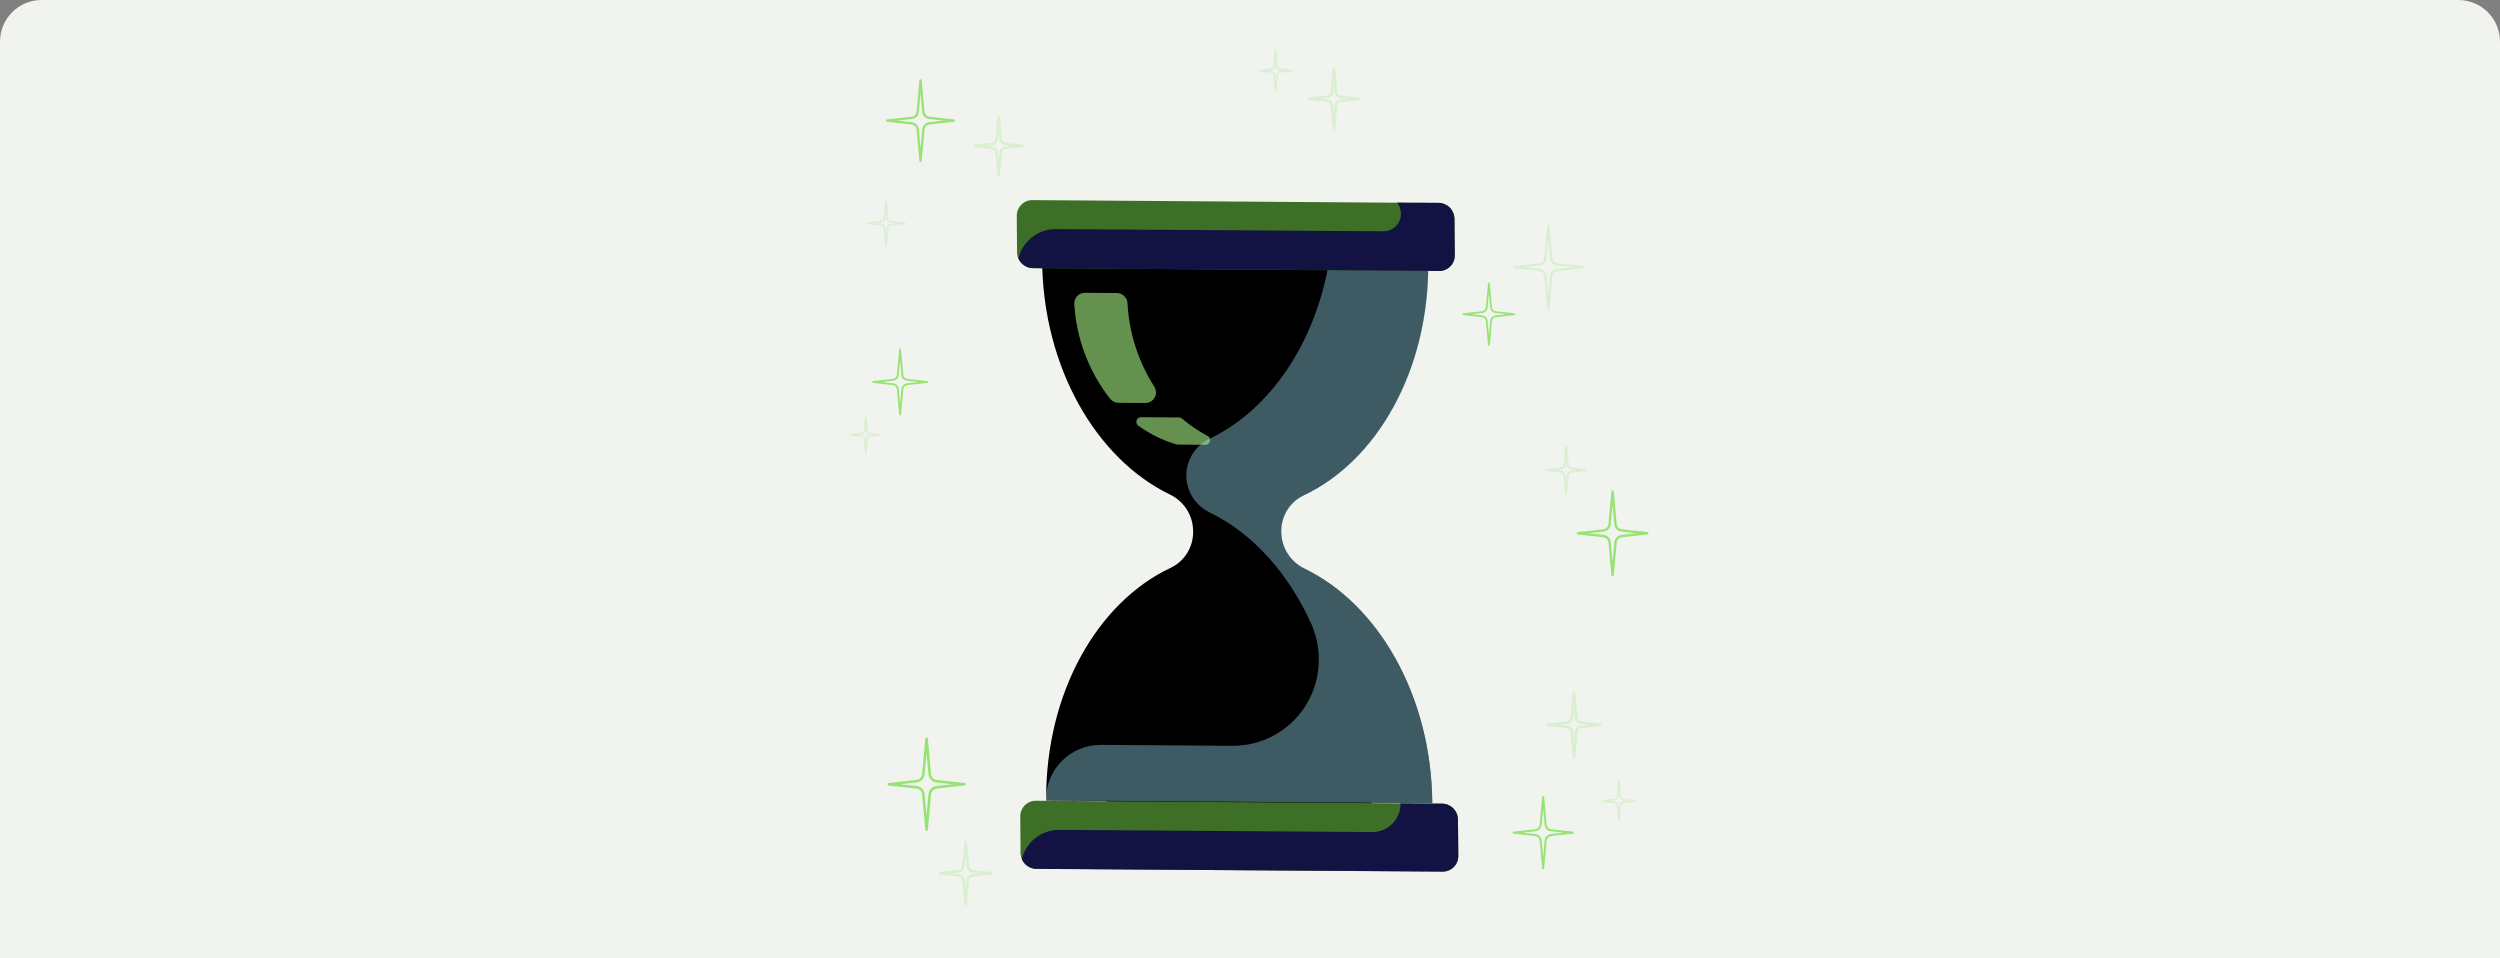 <svg width="600" height="230" viewBox="0 0 600 230" fill="none" xmlns="http://www.w3.org/2000/svg">
<rect x="0" y="0" width="600" height="230" fill="#808080" stroke="none"/>
<path d="M0 10C0 4.477 4.477 0 10 0H590C595.523 0 600 4.477 600 10V230H0V10Z" fill="#F0F3EE"/>
<path d="M222.38 199.441C222.224 199.441 222.092 199.316 222.076 199.161L221.304 190.63C221.242 189.92 220.681 189.343 219.963 189.265L213.273 188.525C213.117 188.509 213 188.377 213 188.221C213 188.065 213.117 187.932 213.273 187.917L219.963 187.176C220.673 187.098 221.242 186.521 221.304 185.811L222.076 177.281C222.092 177.125 222.224 177 222.38 177C222.544 177 222.677 177.125 222.685 177.281L223.456 185.811C223.519 186.529 224.088 187.098 224.798 187.176L231.48 187.917C231.636 187.932 231.753 188.065 231.753 188.221C231.753 188.377 231.636 188.509 231.48 188.525L224.798 189.265C224.088 189.343 223.519 189.92 223.456 190.63L222.685 199.161C222.669 199.316 222.536 199.441 222.38 199.441ZM216.111 188.213L220.026 188.642C221.031 188.751 221.819 189.562 221.913 190.568L222.373 195.691L222.833 190.568C222.926 189.562 223.714 188.751 224.72 188.642L228.634 188.213L224.72 187.776C223.714 187.667 222.926 186.856 222.833 185.85L222.373 180.727L221.913 185.85C221.819 186.856 221.031 187.667 220.026 187.776L216.111 188.213Z" fill="#97E373"/>
<g opacity="0.5">
<path opacity="0.5" d="M231.75 217.33C231.594 217.33 231.454 217.205 231.446 217.049L230.924 211.24C230.885 210.803 230.534 210.444 230.097 210.398L225.543 209.891C225.387 209.875 225.271 209.743 225.271 209.587C225.271 209.431 225.387 209.298 225.543 209.283L230.097 208.776C230.534 208.729 230.885 208.37 230.924 207.934L231.446 202.124C231.462 201.968 231.594 201.844 231.75 201.844C231.906 201.844 232.047 201.968 232.054 202.124L232.577 207.934C232.616 208.37 232.967 208.729 233.403 208.776L237.957 209.283C238.113 209.298 238.23 209.431 238.23 209.587C238.23 209.743 238.113 209.875 237.957 209.891L233.403 210.398C232.967 210.444 232.616 210.803 232.577 211.24L232.054 217.049C232.047 217.205 231.914 217.33 231.75 217.33ZM228.382 209.587L230.167 209.782C230.893 209.86 231.47 210.452 231.54 211.177L231.758 213.579L231.976 211.177C232.039 210.444 232.616 209.86 233.349 209.782L235.134 209.587L233.349 209.392C232.624 209.314 232.047 208.721 231.976 207.996L231.758 205.594L231.54 207.996C231.477 208.729 230.9 209.314 230.167 209.392L228.382 209.587Z" fill="#97E373"/>
</g>
<path d="M216.024 99.692C215.907 99.692 215.814 99.606 215.806 99.489L215.26 93.399C215.213 92.892 214.816 92.479 214.301 92.425L209.529 91.894C209.42 91.879 209.334 91.785 209.334 91.676C209.334 91.567 209.42 91.473 209.529 91.458L214.301 90.927C214.808 90.873 215.213 90.46 215.26 89.953L215.806 83.863C215.814 83.746 215.915 83.66 216.024 83.66C216.141 83.66 216.235 83.746 216.243 83.863L216.788 89.953C216.835 90.46 217.241 90.873 217.747 90.927L222.52 91.458C222.629 91.473 222.715 91.567 222.715 91.676C222.715 91.785 222.629 91.879 222.52 91.894L217.747 92.425C217.241 92.479 216.835 92.892 216.788 93.399L216.243 99.489C216.235 99.606 216.133 99.692 216.024 99.692ZM211.556 91.684L214.348 91.996C215.065 92.074 215.627 92.651 215.697 93.368L216.024 97.025L216.352 93.368C216.414 92.651 216.983 92.074 217.701 91.996L220.492 91.684L217.701 91.372C216.983 91.294 216.422 90.717 216.352 89.999L216.024 86.343L215.697 89.999C215.634 90.717 215.065 91.294 214.348 91.372L211.556 91.684Z" fill="#97E373"/>
<g opacity="0.5">
<path opacity="0.5" d="M207.774 108.865C207.68 108.865 207.602 108.795 207.595 108.702L207.291 105.318C207.267 105.06 207.064 104.858 206.807 104.826L204.156 104.53C204.062 104.522 204 104.444 204 104.351C204 104.257 204.07 104.179 204.156 104.171L206.807 103.875C207.064 103.844 207.267 103.641 207.291 103.384L207.595 100C207.602 99.906 207.68 99.836 207.774 99.836C207.868 99.836 207.946 99.906 207.953 100L208.257 103.384C208.281 103.641 208.484 103.844 208.741 103.875L211.392 104.171C211.486 104.179 211.548 104.257 211.548 104.351C211.548 104.444 211.478 104.522 211.392 104.53L208.741 104.826C208.484 104.858 208.281 105.06 208.257 105.318L207.953 108.702C207.946 108.795 207.868 108.865 207.774 108.865ZM205.809 104.351L206.846 104.468C207.267 104.514 207.61 104.858 207.649 105.286L207.774 106.69L207.899 105.286C207.938 104.858 208.273 104.514 208.702 104.468L209.739 104.351L208.702 104.234C208.281 104.187 207.938 103.844 207.899 103.415L207.774 102.011L207.649 103.415C207.61 103.844 207.275 104.187 206.846 104.234L205.809 104.351Z" fill="#97E373"/>
</g>
<path d="M370.353 208.634C370.228 208.634 370.127 208.541 370.111 208.416L369.511 201.733C369.464 201.172 369.02 200.72 368.458 200.657L363.218 200.08C363.094 200.065 363 199.963 363 199.839C363 199.714 363.094 199.612 363.218 199.597L368.458 199.02C369.02 198.957 369.456 198.505 369.511 197.952L370.111 191.261C370.119 191.137 370.228 191.043 370.353 191.043C370.478 191.043 370.579 191.137 370.595 191.261L371.195 197.952C371.242 198.513 371.686 198.965 372.248 199.02L377.488 199.597C377.613 199.612 377.706 199.714 377.706 199.839C377.706 199.963 377.613 200.065 377.488 200.08L372.248 200.657C371.686 200.72 371.25 201.172 371.195 201.733L370.595 208.416C370.579 208.541 370.478 208.634 370.353 208.634ZM365.441 199.839L368.513 200.174C369.3 200.26 369.916 200.899 369.994 201.687L370.353 205.702L370.712 201.687C370.782 200.899 371.406 200.267 372.193 200.174L375.265 199.839L372.193 199.495C371.406 199.41 370.79 198.778 370.712 197.991L370.353 193.975L369.994 197.991C369.924 198.778 369.3 199.41 368.513 199.495L365.441 199.839Z" fill="#97E373"/>
<g opacity="0.5">
<path opacity="0.5" d="M388.55 197.192C388.449 197.192 388.363 197.114 388.355 197.013L388.02 193.293C387.997 193.012 387.77 192.786 387.49 192.755L384.573 192.435C384.472 192.428 384.394 192.342 384.394 192.24C384.394 192.139 384.472 192.053 384.573 192.046L387.49 191.726C387.77 191.695 387.997 191.469 388.02 191.188L388.355 187.468C388.363 187.367 388.449 187.289 388.55 187.289C388.651 187.289 388.737 187.367 388.745 187.468L389.08 191.188C389.104 191.469 389.33 191.695 389.611 191.726L392.527 192.046C392.628 192.053 392.698 192.139 392.698 192.24C392.698 192.342 392.62 192.428 392.527 192.435L389.611 192.755C389.33 192.786 389.104 193.012 389.08 193.293L388.745 197.013C388.737 197.114 388.651 197.192 388.55 197.192ZM386.39 192.233L387.529 192.357C387.997 192.412 388.363 192.786 388.41 193.254L388.55 194.79L388.69 193.254C388.729 192.786 389.104 192.412 389.572 192.357L390.71 192.233L389.572 192.108C389.104 192.053 388.737 191.679 388.69 191.211L388.55 189.675L388.41 191.211C388.371 191.679 387.997 192.053 387.529 192.108L386.39 192.233Z" fill="#97E373"/>
</g>
<g opacity="0.5">
<path opacity="0.5" d="M377.761 181.899C377.597 181.899 377.457 181.774 377.449 181.611L376.911 175.638C376.872 175.185 376.513 174.819 376.061 174.772L371.382 174.258C371.219 174.242 371.102 174.102 371.102 173.946C371.102 173.782 371.226 173.649 371.382 173.634L376.061 173.119C376.513 173.072 376.872 172.706 376.911 172.254L377.449 166.289C377.464 166.125 377.597 166 377.761 166C377.924 166 378.065 166.125 378.073 166.289L378.611 172.261C378.65 172.714 379.008 173.08 379.46 173.127L384.139 173.642C384.303 173.657 384.42 173.798 384.42 173.953C384.42 174.117 384.295 174.25 384.139 174.265L379.46 174.78C379.008 174.827 378.65 175.193 378.611 175.646L378.073 181.611C378.065 181.774 377.924 181.899 377.761 181.899ZM374.299 173.946L376.131 174.148C376.88 174.234 377.472 174.835 377.542 175.583L377.768 178.055L377.987 175.583C378.057 174.835 378.65 174.226 379.398 174.141L381.231 173.938L379.398 173.735C378.65 173.649 378.057 173.049 377.987 172.3L377.768 169.829L377.542 172.3C377.472 173.049 376.88 173.657 376.131 173.743L374.299 173.946Z" fill="#97E373"/>
</g>
<path d="M387.02 138.296C386.871 138.296 386.754 138.187 386.739 138.039L386.029 130.202C385.967 129.547 385.452 129.017 384.797 128.947L378.653 128.269C378.512 128.253 378.403 128.128 378.403 127.988C378.403 127.84 378.512 127.723 378.653 127.707L384.797 127.029C385.452 126.959 385.967 126.428 386.029 125.774L386.739 117.937C386.754 117.789 386.871 117.68 387.02 117.68C387.168 117.68 387.285 117.789 387.3 117.937L388.01 125.774C388.072 126.428 388.587 126.959 389.242 127.029L395.386 127.707C395.527 127.723 395.636 127.848 395.636 127.988C395.636 128.136 395.527 128.253 395.386 128.269L389.242 128.947C388.587 129.017 388.064 129.547 388.01 130.202L387.3 138.039C387.285 138.179 387.168 138.296 387.02 138.296ZM381.265 127.98L384.86 128.378C385.78 128.479 386.505 129.22 386.591 130.148L387.012 134.858L387.433 130.148C387.519 129.228 388.244 128.479 389.164 128.378L392.759 127.98L389.164 127.583C388.244 127.481 387.511 126.74 387.433 125.812L387.012 121.103L386.591 125.812C386.505 126.733 385.78 127.481 384.86 127.583L381.265 127.98Z" fill="#97E373"/>
<g opacity="0.5">
<path opacity="0.5" d="M375.858 118.61C375.741 118.61 375.64 118.517 375.624 118.4L375.234 114.041C375.203 113.714 374.946 113.449 374.618 113.41L371.203 113.035C371.086 113.02 371 112.926 371 112.801C371 112.684 371.086 112.583 371.203 112.575L374.618 112.201C374.946 112.162 375.211 111.897 375.234 111.569L375.624 107.211C375.632 107.094 375.733 107 375.858 107C375.975 107 376.076 107.094 376.092 107.211L376.482 111.569C376.513 111.897 376.77 112.162 377.105 112.201L380.521 112.575C380.638 112.591 380.723 112.684 380.723 112.801C380.723 112.918 380.638 113.02 380.521 113.035L377.105 113.41C376.778 113.449 376.513 113.714 376.482 114.041L376.092 118.4C376.076 118.517 375.975 118.61 375.858 118.61ZM373.324 112.801L374.665 112.95C375.211 113.012 375.647 113.449 375.694 114.002L375.858 115.803L376.022 114.002C376.068 113.456 376.505 113.012 377.051 112.95L378.392 112.801L377.051 112.653C376.505 112.591 376.068 112.154 376.022 111.601L375.858 109.799L375.694 111.601C375.647 112.146 375.211 112.591 374.665 112.653L373.324 112.801Z" fill="#97E373"/>
</g>
<path d="M220.93 38.884C220.789 38.884 220.673 38.775 220.657 38.634L219.979 31.078C219.924 30.447 219.425 29.94 218.793 29.87L212.875 29.215C212.735 29.199 212.633 29.082 212.633 28.942C212.633 28.802 212.735 28.684 212.875 28.669L218.793 28.014C219.425 27.944 219.924 27.437 219.979 26.805L220.657 19.25C220.673 19.109 220.789 19 220.93 19C221.07 19 221.187 19.109 221.203 19.25L221.881 26.805C221.936 27.437 222.435 27.944 223.066 28.014L228.985 28.669C229.125 28.684 229.226 28.802 229.226 28.942C229.226 29.082 229.125 29.199 228.985 29.215L223.066 29.87C222.435 29.94 221.936 30.447 221.881 31.078L221.203 38.634C221.195 38.782 221.07 38.884 220.93 38.884ZM215.386 28.95L218.856 29.332C219.745 29.433 220.446 30.143 220.524 31.039L220.93 35.578L221.335 31.039C221.413 30.15 222.115 29.433 223.004 29.332L226.474 28.95L223.004 28.567C222.115 28.466 221.413 27.757 221.335 26.86L220.93 22.322L220.524 26.86C220.446 27.749 219.745 28.466 218.856 28.567L215.386 28.95Z" fill="#97E373"/>
<g opacity="0.5">
<path opacity="0.5" d="M212.632 59.088C212.515 59.088 212.421 59.002 212.413 58.885L212.039 54.737C212.008 54.425 211.766 54.168 211.446 54.137L208.195 53.778C208.086 53.762 208 53.669 208 53.56C208 53.45 208.086 53.357 208.195 53.341L211.446 52.983C211.758 52.952 212.008 52.694 212.039 52.382L212.413 48.234C212.421 48.117 212.523 48.031 212.632 48.031C212.749 48.031 212.842 48.117 212.85 48.234L213.224 52.382C213.256 52.694 213.497 52.952 213.817 52.983L217.069 53.341C217.178 53.357 217.263 53.45 217.263 53.56C217.263 53.669 217.178 53.762 217.069 53.778L213.817 54.137C213.505 54.168 213.256 54.425 213.224 54.737L212.85 58.885C212.834 59.002 212.741 59.088 212.632 59.088ZM210.222 53.552L211.493 53.692C212.016 53.747 212.429 54.168 212.476 54.69L212.632 56.414L212.788 54.69C212.834 54.168 213.248 53.747 213.77 53.692L215.041 53.552L213.77 53.411C213.248 53.357 212.834 52.936 212.788 52.413L212.632 50.69L212.476 52.413C212.429 52.936 212.016 53.357 211.493 53.411L210.222 53.552Z" fill="#97E373"/>
</g>
<g opacity="0.5">
<path opacity="0.5" d="M239.672 42.238C239.524 42.238 239.4 42.121 239.384 41.973L238.893 36.538C238.854 36.124 238.534 35.797 238.121 35.75L233.863 35.282C233.715 35.267 233.606 35.142 233.606 34.994C233.606 34.846 233.715 34.721 233.863 34.705L238.121 34.237C238.534 34.191 238.854 33.863 238.893 33.45L239.384 28.015C239.4 27.867 239.524 27.75 239.672 27.75C239.821 27.75 239.945 27.867 239.961 28.015L240.452 33.45C240.491 33.863 240.811 34.191 241.224 34.237L245.482 34.705C245.63 34.721 245.739 34.846 245.739 34.994C245.739 35.142 245.63 35.267 245.482 35.282L241.224 35.75C240.811 35.797 240.491 36.124 240.452 36.538L239.961 41.973C239.945 42.121 239.821 42.238 239.672 42.238ZM236.522 34.994L238.191 35.181C238.869 35.259 239.415 35.805 239.477 36.491L239.68 38.745L239.883 36.491C239.945 35.805 240.483 35.259 241.162 35.181L242.83 34.994L241.162 34.807C240.483 34.729 239.938 34.183 239.883 33.497L239.68 31.243L239.477 33.497C239.415 34.183 238.877 34.729 238.191 34.807L236.522 34.994Z" fill="#97E373"/>
</g>
<g opacity="0.5">
<path opacity="0.5" d="M306.133 21.872C306.031 21.872 305.946 21.794 305.938 21.692L305.602 17.988C305.579 17.708 305.353 17.482 305.072 17.451L302.172 17.131C302.07 17.123 302 17.037 302 16.936C302 16.834 302.078 16.749 302.172 16.741L305.072 16.421C305.353 16.39 305.571 16.164 305.602 15.883L305.938 12.179C305.946 12.078 306.031 12 306.133 12C306.234 12 306.32 12.078 306.328 12.179L306.663 15.883C306.686 16.164 306.912 16.39 307.193 16.421L310.094 16.741C310.195 16.749 310.265 16.834 310.265 16.936C310.265 17.037 310.187 17.123 310.094 17.131L307.193 17.451C306.912 17.482 306.694 17.708 306.663 17.988L306.328 21.692C306.32 21.794 306.234 21.872 306.133 21.872ZM303.988 16.936L305.127 17.061C305.595 17.115 305.961 17.489 306 17.95L306.14 19.486L306.281 17.95C306.32 17.482 306.694 17.107 307.154 17.053L308.293 16.928L307.154 16.803C306.686 16.749 306.32 16.374 306.281 15.914L306.14 14.378L306 15.914C305.961 16.382 305.587 16.756 305.127 16.811L303.988 16.936Z" fill="#97E373"/>
</g>
<g opacity="0.5">
<path opacity="0.5" d="M320.133 31.093C319.977 31.093 319.852 30.976 319.837 30.828L319.338 25.268C319.299 24.847 318.963 24.504 318.55 24.465L314.191 23.981C314.043 23.966 313.926 23.841 313.926 23.685C313.926 23.529 314.035 23.412 314.191 23.389L318.55 22.905C318.971 22.858 319.307 22.523 319.338 22.102L319.837 16.543C319.852 16.387 319.977 16.277 320.133 16.277C320.289 16.277 320.414 16.394 320.429 16.543L320.928 22.102C320.967 22.523 321.303 22.866 321.716 22.905L326.075 23.389C326.223 23.404 326.34 23.529 326.34 23.685C326.34 23.841 326.231 23.958 326.075 23.981L321.716 24.465C321.295 24.512 320.96 24.847 320.928 25.268L320.429 30.828C320.414 30.983 320.281 31.093 320.133 31.093ZM316.905 23.685L318.613 23.872C319.307 23.95 319.86 24.512 319.923 25.213L320.133 27.514L320.344 25.213C320.406 24.512 320.96 23.95 321.654 23.872L323.361 23.685L321.654 23.498C320.96 23.42 320.406 22.858 320.344 22.157L320.133 19.856L319.923 22.157C319.86 22.858 319.307 23.42 318.613 23.498L316.905 23.685Z" fill="#97E373"/>
</g>
<path d="M357.347 83.006C357.238 83.006 357.152 82.92 357.137 82.819L356.614 77.049C356.567 76.565 356.193 76.175 355.71 76.121L351.187 75.622C351.086 75.614 351 75.52 351 75.411C351 75.302 351.078 75.216 351.187 75.201L355.71 74.702C356.193 74.647 356.575 74.257 356.614 73.774L357.137 67.996C357.144 67.887 357.238 67.809 357.347 67.809C357.456 67.809 357.542 67.894 357.558 67.996L358.08 73.774C358.127 74.257 358.509 74.647 358.985 74.702L363.507 75.201C363.616 75.208 363.694 75.302 363.694 75.411C363.694 75.52 363.616 75.606 363.507 75.622L358.985 76.121C358.501 76.175 358.119 76.565 358.08 77.049L357.558 82.819C357.542 82.92 357.456 83.006 357.347 83.006ZM353.105 75.403L355.756 75.7C356.435 75.778 356.973 76.323 357.035 77.002L357.347 80.472L357.659 77.002C357.721 76.323 358.259 75.778 358.938 75.7L361.589 75.403L358.938 75.107C358.259 75.029 357.721 74.483 357.659 73.805L357.347 70.335L357.035 73.805C356.973 74.483 356.435 75.029 355.756 75.107L353.105 75.403Z" fill="#97E373"/>
<g opacity="0.5">
<path opacity="0.5" d="M371.603 74.234C371.463 74.234 371.338 74.125 371.323 73.985L370.629 66.289C370.574 65.642 370.059 65.127 369.42 65.057L363.385 64.394C363.244 64.379 363.135 64.261 363.135 64.121C363.135 63.981 363.244 63.864 363.385 63.848L369.42 63.178C370.059 63.108 370.574 62.585 370.629 61.946L371.323 54.249C371.338 54.109 371.455 54 371.603 54C371.744 54 371.868 54.109 371.876 54.249L372.57 61.946C372.625 62.593 373.139 63.108 373.779 63.178L379.814 63.848C379.954 63.864 380.064 63.981 380.064 64.121C380.064 64.261 379.954 64.379 379.814 64.394L373.779 65.057C373.139 65.127 372.625 65.65 372.57 66.289L371.884 73.985C371.868 74.125 371.751 74.234 371.603 74.234ZM365.95 64.106L369.482 64.495C370.387 64.597 371.104 65.33 371.182 66.234L371.603 70.858L372.017 66.234C372.102 65.33 372.812 64.597 373.716 64.495L377.249 64.106L373.716 63.716C372.812 63.614 372.095 62.889 372.017 61.977L371.603 57.353L371.182 61.977C371.104 62.881 370.387 63.614 369.482 63.716L365.95 64.106Z" fill="#97E373"/>
</g>
<path d="M312.752 118.669L312.75 118.67C311.07 119.476 309.661 120.748 308.686 122.337C307.711 123.925 307.212 125.765 307.244 127.641C307.25 129.523 307.788 131.371 308.797 132.971C309.805 134.571 311.243 135.857 312.942 136.679L312.942 136.679C330.525 145.148 343.227 166.952 343.5 192.515L251.33 191.894C251.206 166.31 263.609 144.694 281.092 136.496L281.094 136.495C282.774 135.689 284.183 134.417 285.158 132.828C286.133 131.24 286.632 129.4 286.6 127.524C286.602 125.639 286.069 123.786 285.062 122.181C284.054 120.576 282.615 119.286 280.912 118.463L280.912 118.463C263.338 109.987 250.62 88.181 250.355 62.627L342.523 63.264C342.646 88.848 330.235 110.471 312.752 118.669Z" fill="#000000" stroke="#000000" stroke-width="0.5"/>
<path d="M263.041 200.434L331.842 200.89C329.364 190.561 324.22 181.68 317.424 175.707C311.748 170.687 307.19 164.523 304.054 157.629C300.919 150.735 299.278 143.269 299.243 135.732L299.066 115.058C299.04 113.454 299.539 111.894 300.486 110.615C301.433 109.336 302.776 108.41 304.31 107.978C310.669 106.148 316.321 102.464 320.552 97.39L264.609 83.438C269.545 95.721 278.515 104.851 289.216 107.876C290.754 108.332 292.109 109.277 293.075 110.567C294.041 111.857 294.565 113.422 294.568 115.024L294.718 135.735C294.786 143.267 293.252 150.705 290.218 157.551C287.183 164.397 282.719 170.494 277.122 175.436C270.389 181.335 265.382 190.087 263.041 200.434Z" fill="#000000"/>
<path d="M346.106 192.871L248.617 192.179C246.531 192.164 244.851 193.849 244.866 195.942L244.928 204.69C244.943 206.783 246.647 208.492 248.733 208.507L346.222 209.198C348.309 209.213 349.988 207.528 349.973 205.435L349.911 196.688C349.896 194.594 348.193 192.886 346.106 192.871Z" fill="#3E6F26"/>
<path d="M346.249 209.164C347.25 209.17 348.207 208.777 348.909 208.071C349.611 207.365 350.002 206.405 349.994 205.4L349.952 201.091L349.902 196.699C349.901 196.202 349.801 195.71 349.61 195.249C349.418 194.788 349.138 194.369 348.786 194.015C348.434 193.661 348.016 193.379 347.557 193.186C347.099 192.993 346.608 192.892 346.113 192.89L336.126 192.82C336.139 193.731 335.971 194.633 335.633 195.474C335.294 196.314 334.791 197.076 334.153 197.715C333.515 198.354 332.755 198.858 331.917 199.197C331.079 199.536 330.179 199.703 329.271 199.689L254.261 199.171C252.179 199.156 250.161 199.838 248.527 201.108C246.893 202.379 245.735 204.166 245.238 206.187C245.533 206.876 246.022 207.465 246.644 207.881C247.266 208.298 247.994 208.524 248.737 208.53L346.249 209.164Z" fill="#121243"/>
<g style="mix-blend-mode:lighten" opacity="0.57">
<path d="M277.02 92.774C273.189 86.773 270.977 79.892 270.604 72.816C270.572 72.152 270.285 71.522 269.804 71.058C269.322 70.594 268.684 70.332 268.021 70.327L260.389 70.271C260.037 70.269 259.69 70.339 259.368 70.477C259.046 70.615 258.756 70.819 258.517 71.074C258.278 71.33 258.095 71.633 257.978 71.965C257.861 72.296 257.813 72.649 257.837 73.001C258.316 81.227 261.302 89.142 266.392 95.673C266.639 95.981 266.951 96.23 267.304 96.404C267.657 96.577 268.044 96.67 268.435 96.675L274.89 96.717C275.349 96.719 275.799 96.597 276.192 96.364C276.585 96.131 276.907 95.796 277.125 95.393C277.342 94.99 277.447 94.535 277.429 94.074C277.411 93.614 277.269 93.165 277.02 92.774V92.774Z" fill="#B0FF8B"/>
</g>
<g style="mix-blend-mode:lighten" opacity="0.57">
<path d="M273.364 102.285C276.104 104.241 279.149 105.72 282.369 106.659C282.475 106.694 282.586 106.71 282.697 106.705L289.152 106.747C289.428 106.782 289.706 106.714 289.933 106.558C290.161 106.401 290.322 106.165 290.387 105.895C290.453 105.626 290.417 105.34 290.288 105.091C290.158 104.843 289.944 104.649 289.684 104.546C287.551 103.42 285.55 102.054 283.719 100.477C283.509 100.29 283.239 100.187 282.961 100.185L274.005 100.129C273.737 100.093 273.466 100.152 273.241 100.297C273.015 100.443 272.849 100.664 272.772 100.922C272.695 101.181 272.713 101.459 272.821 101.708C272.929 101.958 273.121 102.162 273.364 102.285Z" fill="#B0FF8B"/>
</g>
<g style="mix-blend-mode:overlay" opacity="0.39">
<path d="M313.021 136.426C311.146 135.499 309.61 133.995 308.641 132.137C307.672 130.278 307.321 128.165 307.641 126.109C307.908 124.493 308.566 122.972 309.556 121.679C310.547 120.386 311.841 119.36 313.325 118.689C330.761 110.274 343.057 88.543 342.836 63.015L318.962 62.895C315.624 82.419 304.808 98.292 290.508 105.191C289.024 105.865 287.732 106.893 286.742 108.188C285.753 109.482 285.097 111.004 284.831 112.621C284.51 114.674 284.86 116.786 285.828 118.643C286.796 120.499 288.33 122.002 290.203 122.928C300.57 127.892 309.278 137.602 314.776 149.877C316.157 153.076 316.732 156.557 316.449 160.01C316.166 163.462 315.034 166.778 313.154 169.662C311.273 172.545 308.704 174.907 305.674 176.535C302.645 178.163 299.249 179.008 295.792 178.993L264.292 178.768C260.766 178.733 257.39 180.101 254.903 182.573C252.417 185.045 251.023 188.419 251.027 191.956L251.03 192.086L343.759 192.767C343.539 166.987 330.776 144.965 313.021 136.426Z" fill="#A0EBFF"/>
</g>
<path d="M345.267 48.718L247.778 48.027C245.692 48.012 244.012 49.697 244.027 51.79L244.089 60.538C244.104 62.631 245.807 64.34 247.894 64.354L345.383 65.046C347.469 65.061 349.149 63.376 349.134 61.283L349.072 52.535C349.057 50.442 347.353 48.733 345.267 48.718Z" fill="#3E6F26"/>
<path d="M349.147 61.276L349.097 56.884L349.056 52.485C349.044 51.482 348.638 50.518 347.925 49.804C347.212 49.09 346.251 48.684 345.25 48.674L335.293 48.641C335.791 49.266 336.105 50.017 336.201 50.807C336.297 51.598 336.17 52.396 335.835 53.112C335.5 53.827 334.971 54.431 334.306 54.855C333.642 55.279 332.87 55.506 332.078 55.509L253.436 54.984C251.353 54.972 249.334 55.656 247.699 56.93C246.065 58.203 244.908 59.993 244.412 62.016C244.705 62.704 245.193 63.292 245.814 63.707C246.435 64.123 247.162 64.346 247.904 64.35L345.411 65.033C346.408 65.033 347.36 64.639 348.059 63.935C348.759 63.232 349.15 62.277 349.147 61.276Z" fill="#121243"/>
</svg>
